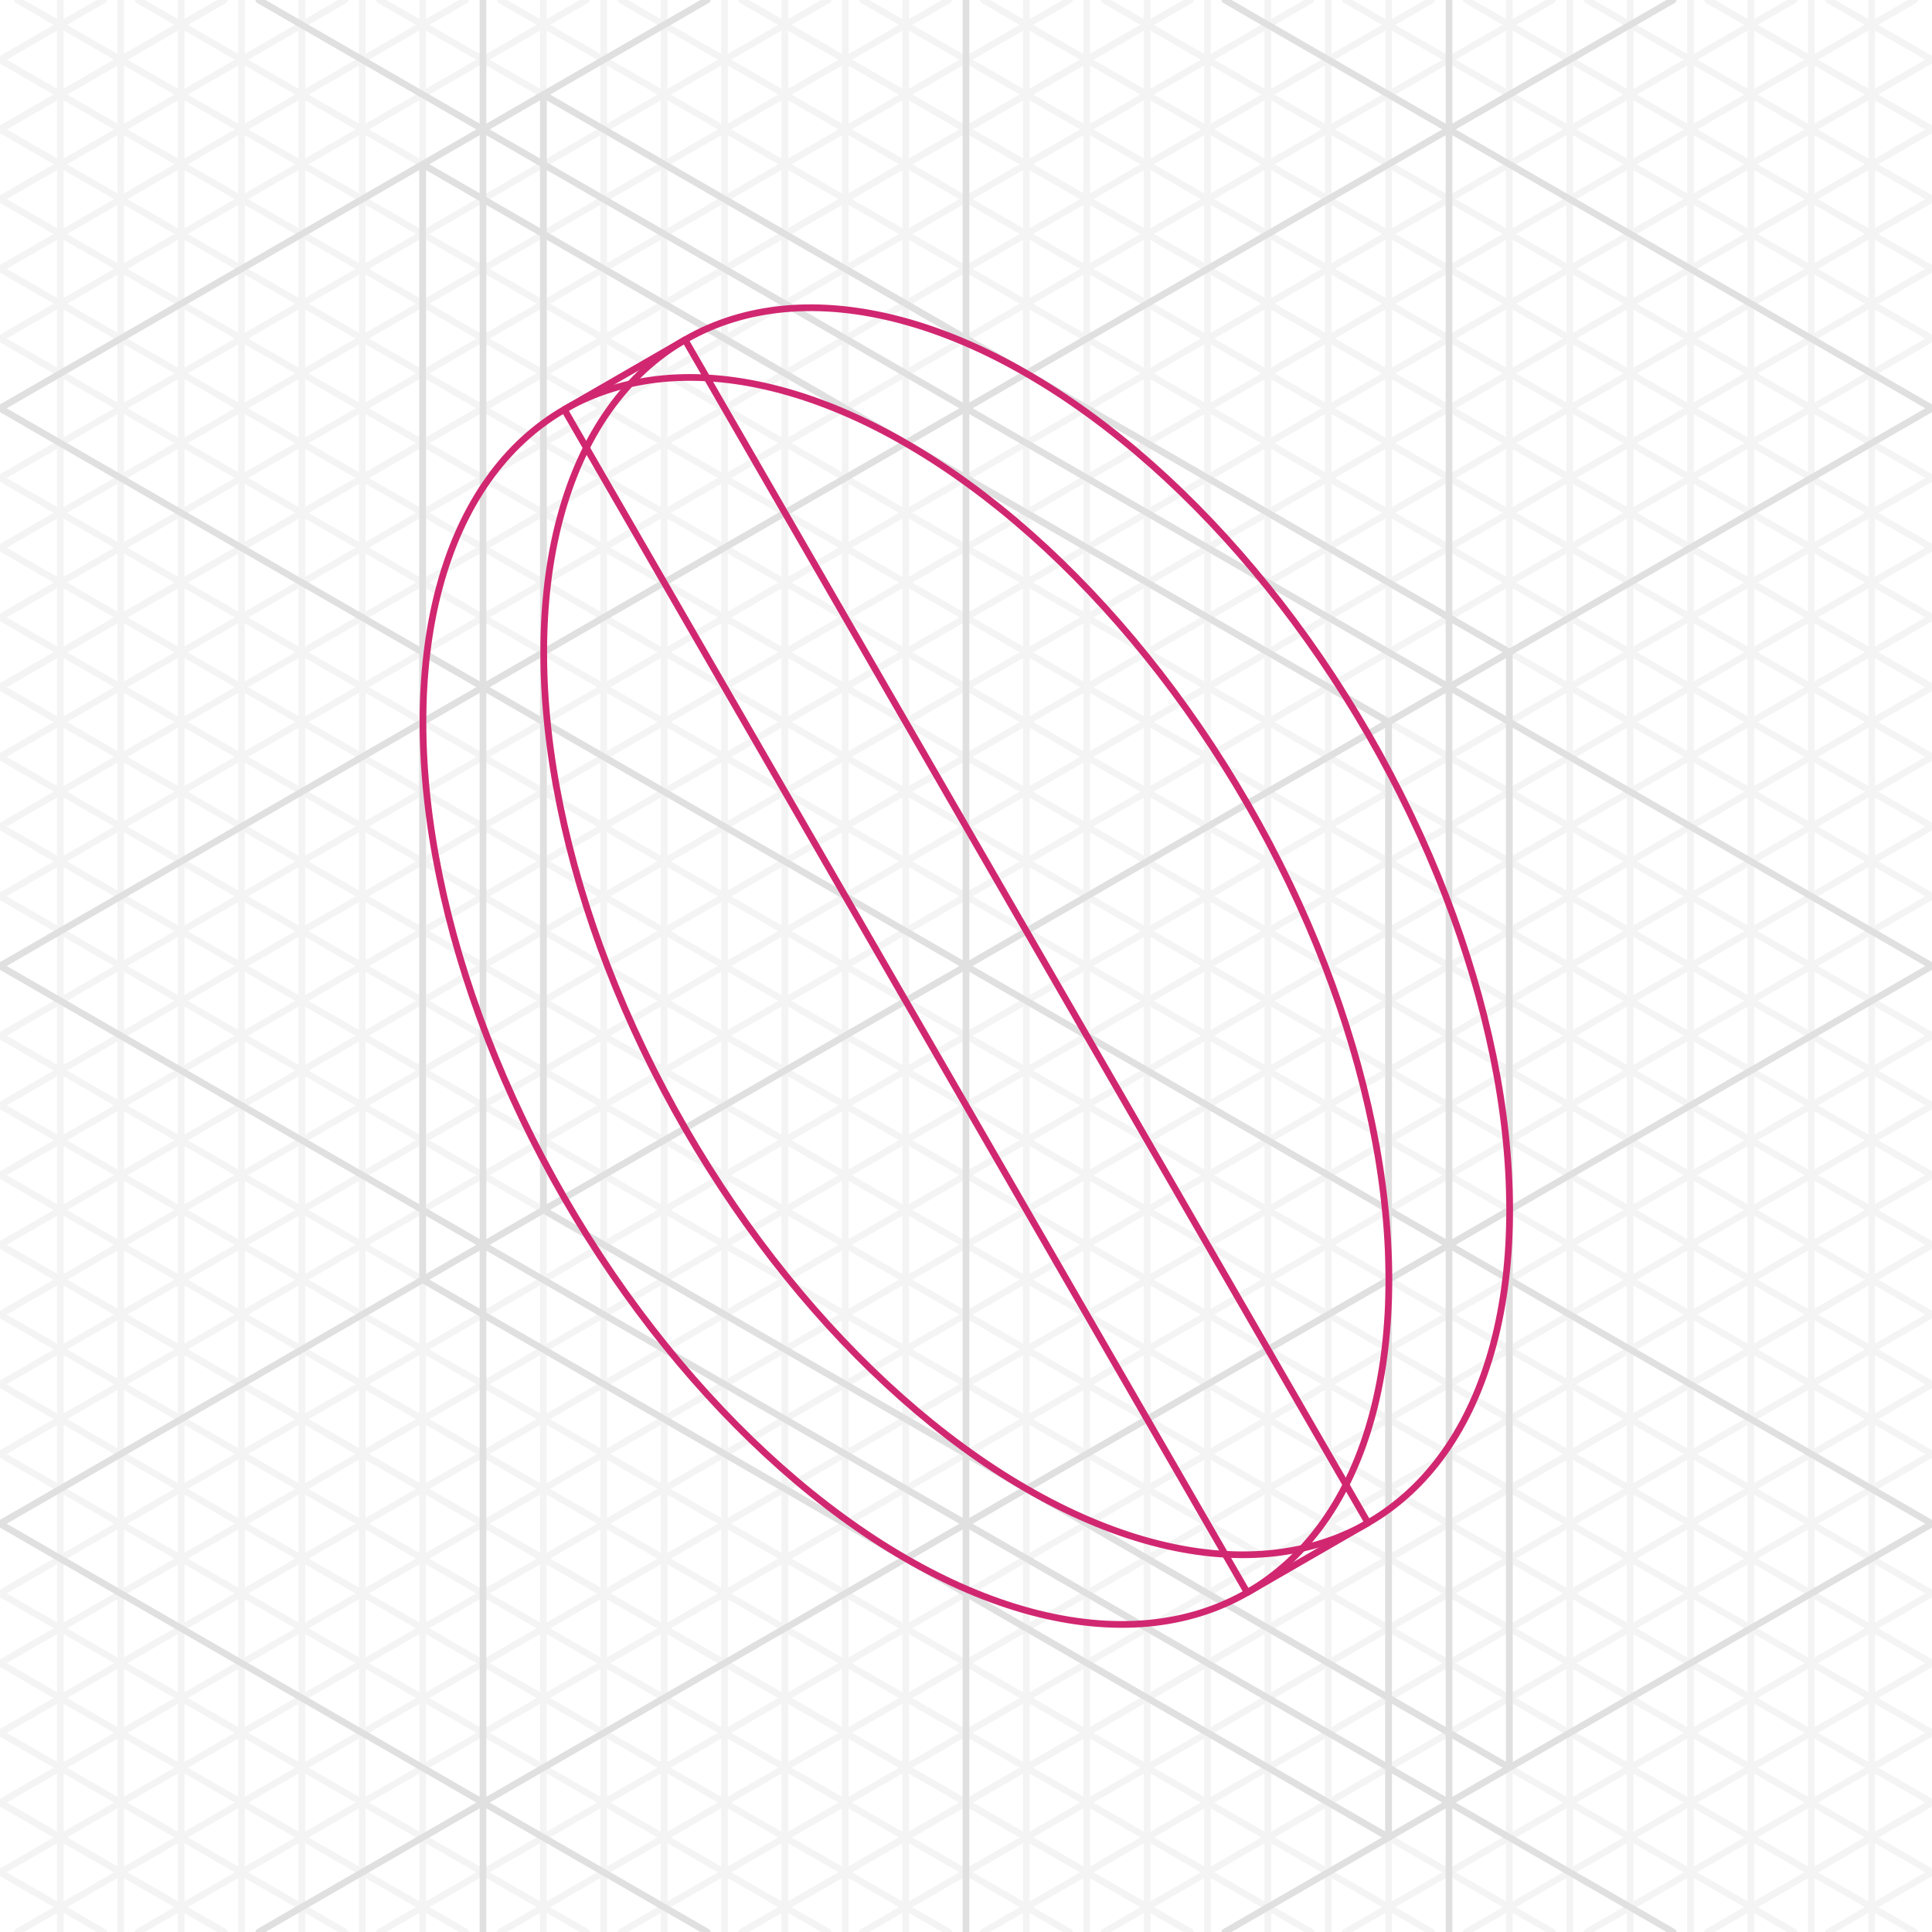 <svg xmlns="http://www.w3.org/2000/svg" viewBox="0 0 288 288"><defs><style>.cls-1{fill:#fff;}.cls-2,.cls-3,.cls-4,.cls-5{fill:none;}.cls-2{stroke:#f4f4f4;}.cls-2,.cls-3{stroke-linecap:round;stroke-miterlimit:10;}.cls-3,.cls-4{stroke:#e0e0e0;}.cls-4,.cls-5{stroke-linejoin:round;}.cls-5{stroke:#d12771;}</style></defs><title>Artboard 2 copy 17_Export</title><g id="Layer_3" data-name="Layer 3"><rect class="cls-1" width="288" height="288"/><line class="cls-2" x1="9" x2="9" y2="288"/><line class="cls-2" x1="18" x2="18" y2="288"/><line class="cls-2" x1="27" x2="27" y2="288"/><line class="cls-2" x1="36" x2="36" y2="288"/><line class="cls-2" x1="45" x2="45" y2="288"/><line class="cls-2" x1="54" x2="54" y2="288"/><line class="cls-2" x1="63" x2="63" y2="288"/><line class="cls-2" x1="81" x2="81" y2="288"/><line class="cls-2" x1="90" x2="90" y2="288"/><line class="cls-2" x1="99" x2="99" y2="288"/><line class="cls-2" x1="108" x2="108" y2="288"/><line class="cls-2" x1="117" x2="117" y2="288"/><line class="cls-2" x1="126" x2="126" y2="288"/><line class="cls-2" x1="135" x2="135" y2="288"/><line class="cls-2" x1="153" x2="153" y2="288"/><line class="cls-2" x1="162" x2="162" y2="288"/><line class="cls-2" x1="171" x2="171" y2="288"/><line class="cls-2" x1="180" x2="180" y2="288"/><line class="cls-2" x1="189" x2="189" y2="288"/><line class="cls-2" x1="198" x2="198" y2="288"/><line class="cls-2" x1="207" x2="207" y2="288"/><line class="cls-2" x1="225" x2="225" y2="288"/><line class="cls-2" x1="234" x2="234" y2="288"/><line class="cls-2" x1="243" x2="243" y2="288"/><line class="cls-2" x1="252" x2="252" y2="288"/><line class="cls-2" x1="261" x2="261" y2="288"/><line class="cls-2" x1="270" x2="270" y2="288"/><line class="cls-2" x1="279" x2="279" y2="288"/><line class="cls-2" x1="56.585" y1="288" x2="288" y2="154.392"/><line class="cls-2" x1="74.585" y1="288" x2="288" y2="164.785"/><line class="cls-2" x1="92.585" y1="288" x2="288" y2="175.177"/><line class="cls-2" x1="110.585" y1="288" x2="288" y2="185.569"/><line class="cls-2" x1="128.585" y1="288" x2="288" y2="195.962"/><line class="cls-2" x1="146.585" y1="288" x2="288" y2="206.354"/><line class="cls-2" x1="164.585" y1="288" x2="288" y2="216.746"/><line class="cls-2" x1="200.585" y1="288" x2="288" y2="237.531"/><line class="cls-2" x1="218.585" y1="288" x2="288" y2="247.923"/><line class="cls-2" x1="236.585" y1="288" x2="288" y2="258.315"/><line class="cls-2" x1="254.585" y1="288" x2="288" y2="268.708"/><line class="cls-2" x1="254.585" y1="288" x2="288" y2="268.708"/><line class="cls-2" x1="272.585" y1="288" x2="288" y2="279.1"/><line class="cls-2" x1="110.585" y1="288" x2="288" y2="185.569"/><line class="cls-2" x1="231.415" y2="133.608"/><line class="cls-2" x1="213.415" y2="123.215"/><line class="cls-2" x1="195.415" y2="112.823"/><line class="cls-2" x1="177.415" y2="102.431"/><line class="cls-2" x1="159.415" y2="92.038"/><line class="cls-2" x1="141.415" y2="81.646"/><line class="cls-2" x1="123.415" y2="71.254"/><line class="cls-2" x1="87.415" y2="50.469"/><line class="cls-2" x1="69.415" y2="40.077"/><line class="cls-2" x1="51.415" y2="29.685"/><line class="cls-2" x1="33.415" y2="19.292"/><line class="cls-2" x1="33.415" y2="19.292"/><line class="cls-2" x1="15.415" y2="8.9"/><line class="cls-2" x1="177.415" y2="102.431"/><line class="cls-2" x1="20.585" y1="288" x2="288" y2="133.608"/><line class="cls-2" x1="2.585" y1="288" x2="288" y2="123.215"/><line class="cls-2" y1="279.1" x2="288" y2="112.823"/><line class="cls-2" y1="268.708" x2="288" y2="102.431"/><line class="cls-2" y1="258.315" x2="288" y2="92.038"/><line class="cls-2" y1="247.923" x2="288" y2="81.646"/><line class="cls-2" y1="237.531" x2="288" y2="71.254"/><line class="cls-2" y1="216.746" x2="288" y2="50.469"/><line class="cls-2" y1="206.354" x2="288" y2="40.077"/><line class="cls-2" y1="195.962" x2="288" y2="29.685"/><line class="cls-2" y1="185.569" x2="288" y2="19.292"/><line class="cls-2" y1="175.177" x2="288" y2="8.9"/><line class="cls-2" y1="164.785" x2="285.415"/><line class="cls-2" y1="154.392" x2="267.415"/><line class="cls-2" x1="231.415" y1="288" y2="154.392"/><line class="cls-2" x1="213.415" y1="288" y2="164.785"/><line class="cls-2" x1="195.415" y1="288" y2="175.177"/><line class="cls-2" x1="177.415" y1="288" y2="185.569"/><line class="cls-2" x1="159.415" y1="288" y2="195.962"/><line class="cls-2" x1="141.415" y1="288" y2="206.354"/><line class="cls-2" x1="123.415" y1="288" y2="216.746"/><line class="cls-2" x1="87.415" y1="288" y2="237.531"/><line class="cls-2" x1="69.415" y1="288" y2="247.923"/><line class="cls-2" x1="51.415" y1="288" y2="258.315"/><line class="cls-2" x1="33.415" y1="288" y2="268.708"/><line class="cls-2" x1="33.415" y1="288" y2="268.708"/><line class="cls-2" x1="15.415" y1="288" y2="279.1"/><line class="cls-2" x1="177.415" y1="288" y2="185.569"/><line class="cls-2" x1="56.585" x2="288" y2="133.608"/><line class="cls-2" x1="74.585" x2="288" y2="123.215"/><line class="cls-2" x1="92.585" x2="288" y2="112.823"/><line class="cls-2" x1="110.585" x2="288" y2="102.431"/><line class="cls-2" x1="128.585" x2="288" y2="92.038"/><line class="cls-2" x1="146.585" x2="288" y2="81.646"/><line class="cls-2" x1="164.585" x2="288" y2="71.254"/><line class="cls-2" x1="200.585" x2="288" y2="50.469"/><line class="cls-2" x1="218.585" x2="288" y2="40.077"/><line class="cls-2" x1="236.585" x2="288" y2="29.685"/><line class="cls-2" x1="254.585" x2="288" y2="19.292"/><line class="cls-2" x1="254.585" x2="288" y2="19.292"/><line class="cls-2" x1="272.585" x2="288" y2="8.9"/><line class="cls-2" x1="110.585" x2="288" y2="102.431"/><line class="cls-2" x1="267.415" y1="288" y2="133.608"/><line class="cls-2" x1="285.415" y1="288" y2="123.215"/><line class="cls-2" x1="288" y1="279.1" y2="112.823"/><line class="cls-2" x1="288" y1="268.708" y2="102.431"/><line class="cls-2" x1="288" y1="258.315" y2="92.038"/><line class="cls-2" x1="288" y1="247.923" y2="81.646"/><line class="cls-2" x1="288" y1="237.531" y2="71.254"/><line class="cls-2" x1="288" y1="216.746" y2="50.469"/><line class="cls-2" x1="288" y1="206.354" y2="40.077"/><line class="cls-2" x1="288" y1="195.962" y2="29.685"/><line class="cls-2" x1="288" y1="185.569" y2="19.292"/><line class="cls-2" x1="288" y1="175.177" y2="8.9"/><line class="cls-2" x1="288" y1="164.785" x2="2.585"/><line class="cls-2" x1="288" y1="154.392" x2="20.585"/><line class="cls-3" x1="105.415" y1="288" y2="227.138"/><line class="cls-3" x1="182.585" x2="288" y2="60.862"/><line class="cls-3" x1="249.415" y1="288" y2="144"/><line class="cls-3" x1="288" y1="227.138" y2="60.862"/><line class="cls-3" x1="288" y1="144" x2="38.585"/><line class="cls-3" x1="182.585" y1="288" x2="288" y2="227.138"/><line class="cls-3" x1="105.415" y2="60.862"/><line class="cls-3" x1="38.585" y1="288" x2="288" y2="144"/><line class="cls-3" y1="227.138" x2="288" y2="60.862"/><line class="cls-3" y1="144" x2="249.415"/><line class="cls-3" x1="72" x2="72" y2="288"/><line class="cls-3" x1="144" x2="144" y2="288"/><line class="cls-3" x1="216" x2="216" y2="288"/><polygon class="cls-4" points="224.989 263.489 81.001 180.357 81.001 14.094 224.989 97.226 224.989 263.489"/><polygon class="cls-4" points="206.991 273.881 63.002 190.749 63.002 24.485 206.991 107.617 206.991 273.881"/><ellipse class="cls-5" cx="135.048" cy="149.213" rx="58.783" ry="101.816" transform="matrix(0.866, -0.5, 0.5, 0.866, -56.513, 87.515)"/><ellipse class="cls-5" cx="153.047" cy="138.821" rx="58.783" ry="101.816" transform="translate(-48.906 95.122) rotate(-30)"/><rect class="cls-5" x="133.63" y="42.217" width="20.783" height="203.629" transform="translate(-52.718 91.299) rotate(-29.998)"/></g></svg>